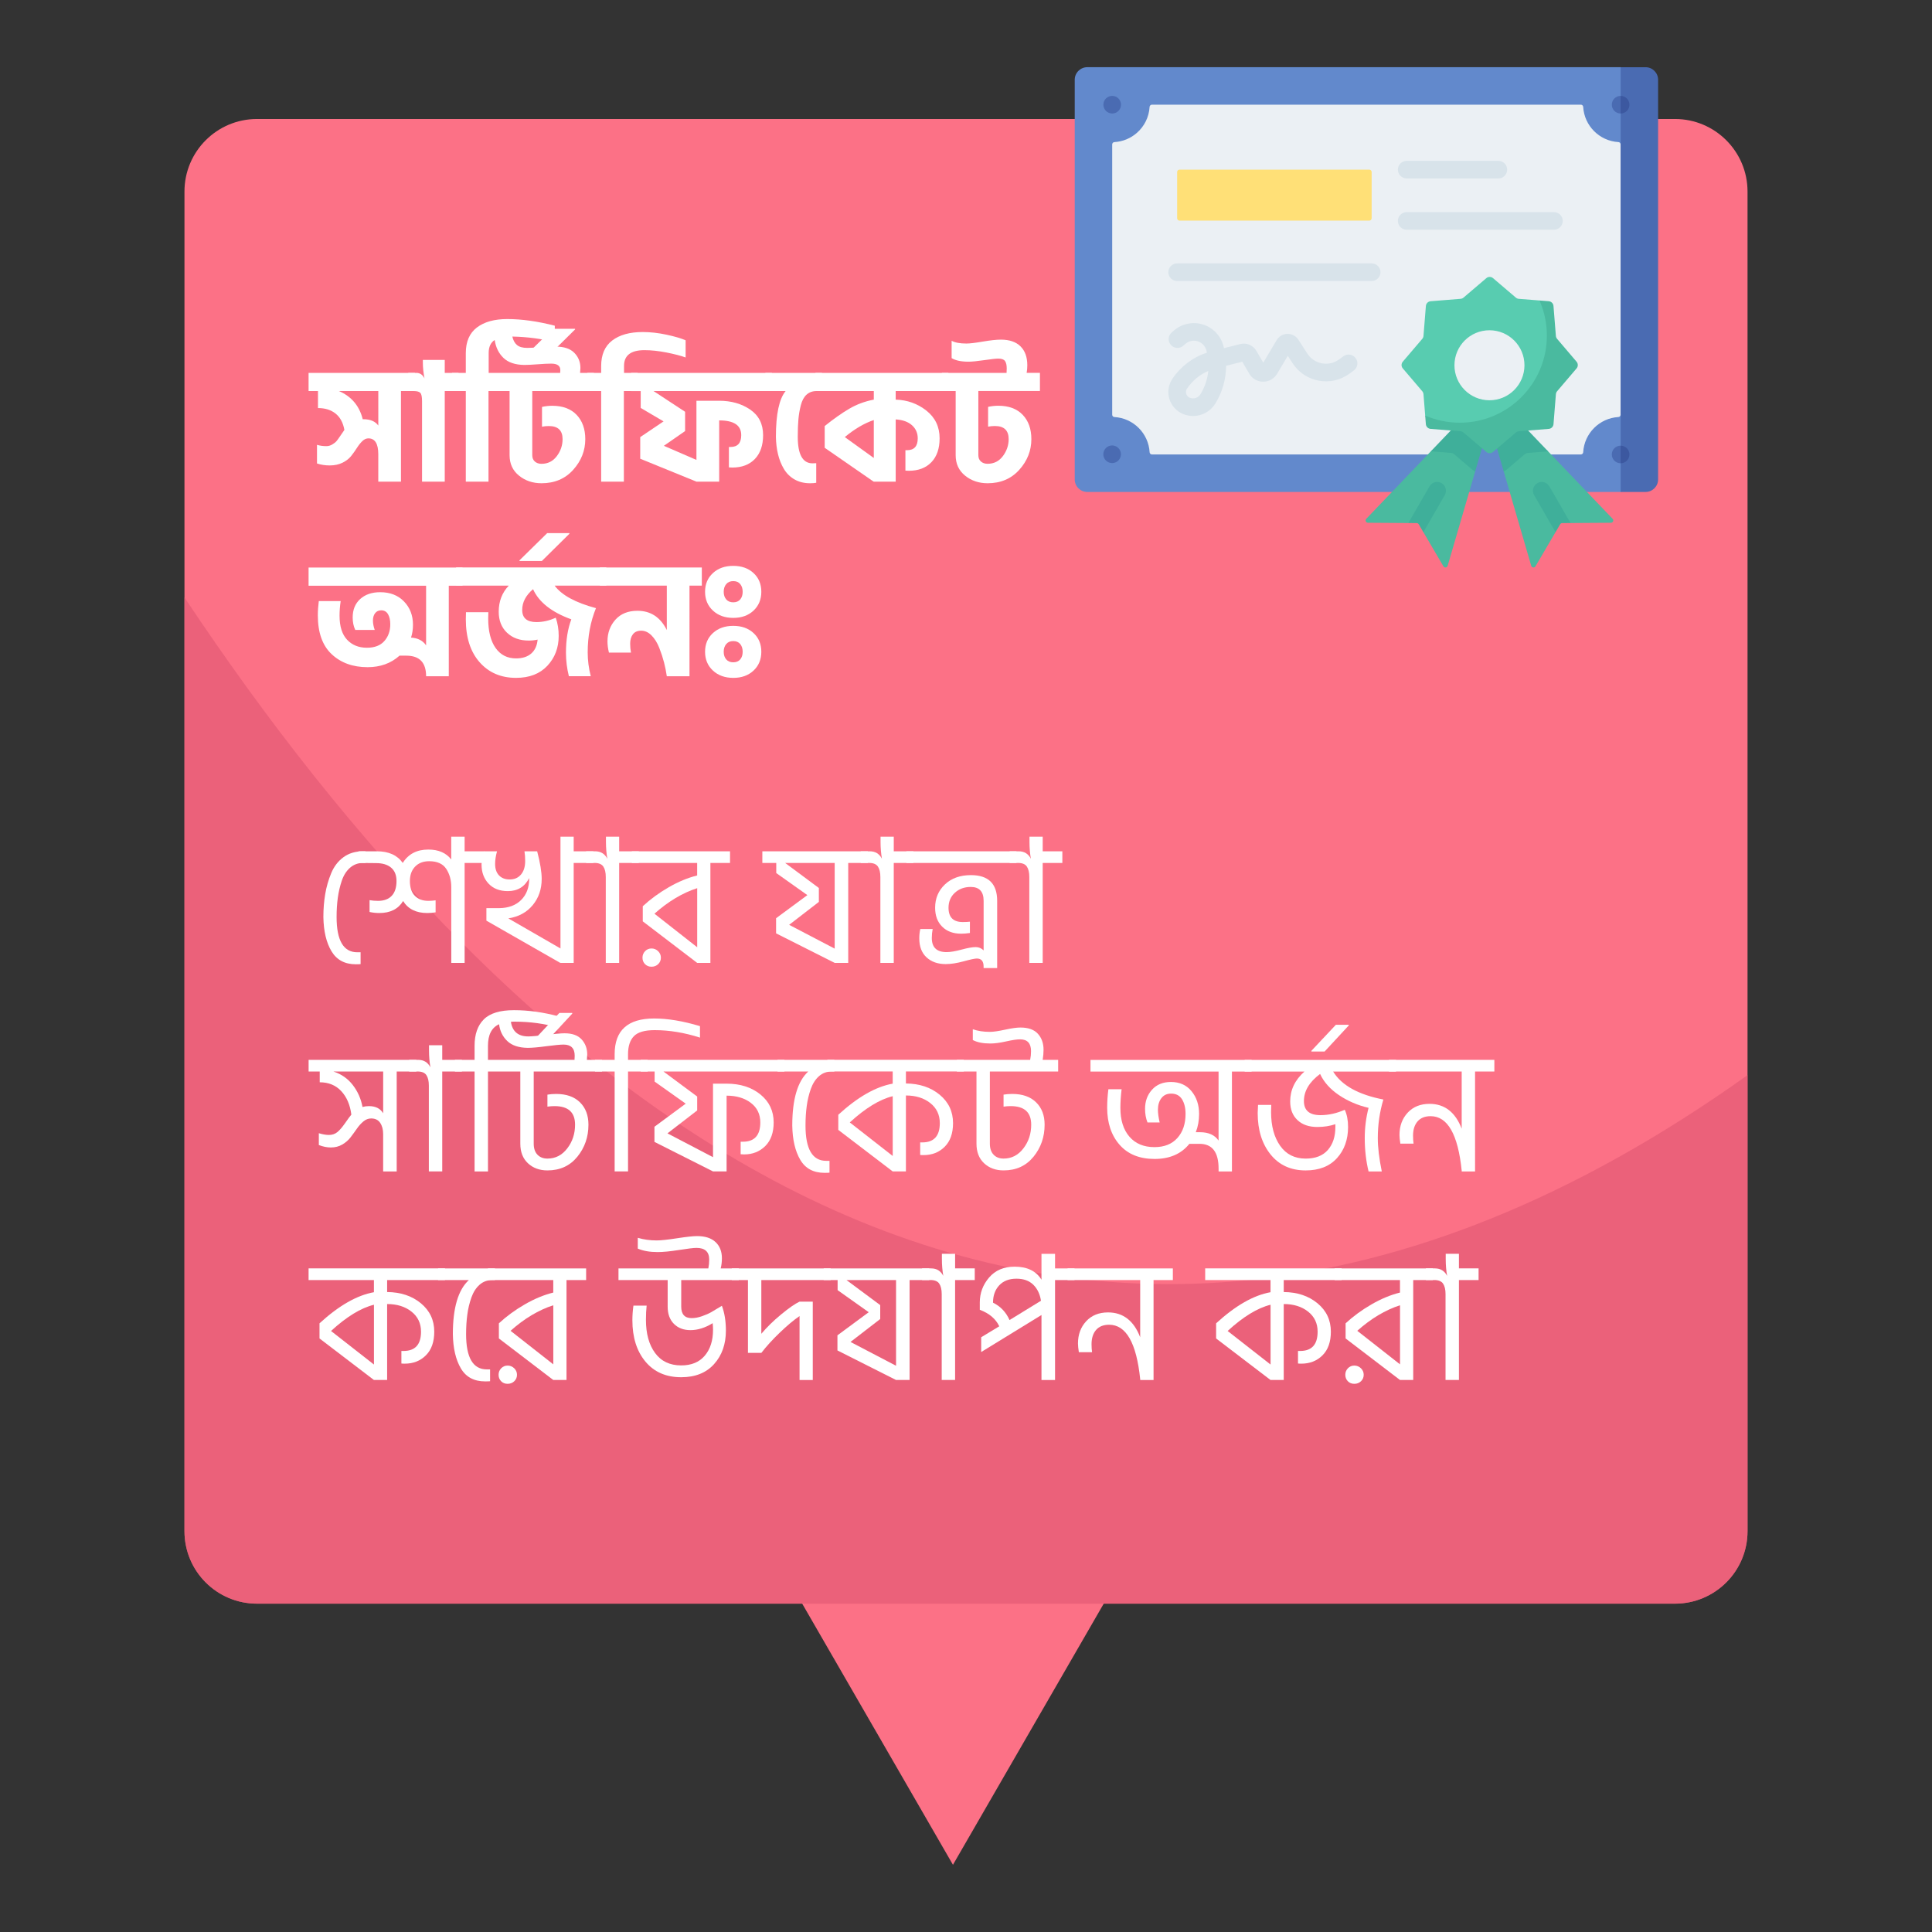 <?xml version="1.0" encoding="utf-8"?>
<!-- Generator: Adobe Illustrator 26.0.1, SVG Export Plug-In . SVG Version: 6.00 Build 0)  -->
<svg version="1.1" id="Layer_1" xmlns="http://www.w3.org/2000/svg" xmlns:xlink="http://www.w3.org/1999/xlink" x="0px" y="0px"
	 viewBox="0 0 1000 1000" style="enable-background:new 0 0 1000 1000;" xml:space="preserve">
<rect x="0" y="0" width="1000" height="1000" fill="#333333" stroke="none"/>
<style type="text/css">
	.st0{fill:#FC7186;}
	.st1{opacity:0.7;fill:#E55A75;}
	.st2{fill:#FFFFFF;}
	.st3{fill:#6289CC;}
	.st4{fill:#4A6BB2;}
	.st5{fill:#EBF0F4;}
	.st6{fill:#3C58A0;}
	.st7{fill:#4ABA9F;}
	.st8{fill:#3FAF9A;}
	.st9{fill:#58CCB0;}
	.st10{fill:#FFE077;}
	.st11{fill:#D8E3EA;}
</style>
<g>
	<polygon class="st0" points="493.25,965.21 596.65,786.13 389.86,786.13 	"/>
	<path class="st0" d="M904.52,99.14v693.36c0,20.76-16.83,37.55-37.55,37.55H133.03c-20.76,0-37.55-16.79-37.55-37.55V99.14
		c0-20.72,16.79-37.55,37.55-37.55h733.94C887.7,61.59,904.52,78.42,904.52,99.14z"/>
	<path class="st1" d="M904.52,556.49v236.02c0,20.76-16.83,37.55-37.55,37.55H133.03c-20.76,0-37.55-16.79-37.55-37.55V309.24
		C260.83,557.82,540.26,816.29,904.52,556.49z"/>
	<g>
		<path class="st2" d="M207.55,249.3H195.8v-14.18c0-5.48-1.71-8.22-5.12-8.22c-1.12,0-2.17,0.48-3.15,1.43
			c-0.98,0.95-1.9,2.11-2.77,3.48c-0.87,1.37-1.85,2.76-2.94,4.15s-2.59,2.57-4.49,3.52s-4.14,1.43-6.71,1.43
			c-2.29,0-4.47-0.34-6.54-1.01v-9.65c1.51,0.45,3.13,0.67,4.87,0.67c1.06,0,2.08-0.29,3.06-0.88c0.98-0.59,1.71-1.16,2.18-1.72
			c0.47-0.56,1.19-1.55,2.14-2.98c0.95-1.43,1.59-2.36,1.93-2.81c-0.67-3.75-2.2-6.57-4.57-8.47c-2.38-1.9-5.41-2.85-9.1-2.85v-8.81
			h-4.87V193h55.04v9.4h-7.22V249.3z M188.09,216.99c3.58,0,6.15,1.09,7.72,3.27V202.4h-20.39c6.49,2.8,10.6,7.66,12.33,14.6H188.09
			z"/>
		<path class="st2" d="M237.33,202.4h-7.13v46.9h-11.75v-41.7c0-2.18-0.29-3.59-0.88-4.24c-0.59-0.64-1.78-0.96-3.57-0.96h-2.68V193
			h4.19c1.85,0,3.24,0.95,4.2,2.85c-0.56-3.02-0.84-5.71-0.84-8.05v-1.51h11.33V193h7.13V202.4z"/>
		<path class="st2" d="M302.94,227.31c0,5.93-2.08,11.21-6.25,15.86c-4.17,4.64-9.64,6.96-16.4,6.96c-4.53,0-8.42-1.31-11.66-3.94
			c-3.25-2.63-4.87-6.15-4.87-10.57V202.4h-10.91v46.9h-11.75v-46.9h-7.13V193h7.13v-10.24c0-5.93,1.92-10.35,5.75-13.26
			c3.83-2.91,9.07-4.36,15.73-4.36c7.44,0,15.63,1.15,24.58,3.44v8.56c-6.71-1.79-14.04-2.77-21.98-2.94
			c0.45,1.96,1.26,3.43,2.43,4.4c1.17,0.98,2.94,1.47,5.29,1.47c1.17,0,3.44-0.11,6.8-0.34c3.36-0.22,6.01-0.33,7.97-0.33
			c4.25,0,7.44,1.06,9.56,3.19c2.12,2.13,3.19,4.75,3.19,7.89c0,0.56-0.06,1.4-0.17,2.52h7.13v9.4h-31.88v33.22
			c0,1.4,0.45,2.49,1.34,3.27c0.89,0.79,2.04,1.18,3.44,1.18c3.3,0,5.94-1.33,7.93-3.99c1.99-2.66,2.98-5.58,2.98-8.77
			c0-4.53-2.38-6.79-7.13-6.79c-1.23,0-2.41,0.11-3.52,0.34v-10.24c1.73-0.39,3.5-0.59,5.29-0.59c5.42,0,9.63,1.57,12.63,4.7
			C301.44,217.86,302.94,222.06,302.94,227.31z M252.94,182.68V193h37c0.05-0.39,0.08-0.87,0.08-1.43c0-2.24-1.57-3.36-4.7-3.36
			c-1.73,0-4.07,0.11-7,0.34c-2.94,0.22-5.24,0.34-6.92,0.34c-4.75-0.06-8.36-1.27-10.82-3.65c-2.46-2.38-3.97-5.47-4.53-9.27
			C253.97,177.31,252.94,179.55,252.94,182.68z"/>
		<path class="st2" d="M271.81,184.27l14.35-14.09h11.49v0.34l-14.26,14.09h-11.58V184.27z"/>
		<path class="st2" d="M330.04,202.4h-7.13v46.9h-11.75v-46.9h-7.13V193h7.13v-3.52c0-5.93,1.92-10.35,5.75-13.26
			c3.83-2.91,9.07-4.36,15.73-4.36c3.97,0,8.1,0.46,12.38,1.38c4.28,0.92,7.56,1.89,9.86,2.89v8.89c-2.46-0.89-5.75-1.75-9.86-2.56
			c-4.11-0.81-7.93-1.22-11.45-1.22c-7.05,0-10.57,2.71-10.57,8.14V193h7.05V202.4z"/>
		<path class="st2" d="M394.98,225.22c0,5.26-1.41,9.37-4.24,12.33c-2.83,2.96-6.73,4.45-11.7,4.45c-0.78,0-1.37-0.03-1.76-0.08
			v-10.57h0.84c3.69,0,5.54-2.04,5.54-6.12c0-5.09-3.8-7.63-11.41-7.63v31.71H360.5l-29.2-11.91l0.08-0.08v-11.07l12.08-8.14
			l-11.83-6.96v-8.73h-4.95V193h72.82v9.4h-61.25l16.36,10.74v9.98l-10.99,7.63l16.86,7.3v-30.62h11.75
			c6.26,0,11.62,1.53,16.07,4.57C392.75,215.05,394.98,219.46,394.98,225.22z"/>
		<path class="st2" d="M422.5,249.88c-0.89,0.17-1.96,0.25-3.19,0.25c-3.08,0-5.76-0.66-8.05-1.97c-2.29-1.31-4.12-3.12-5.5-5.41
			c-1.37-2.29-2.39-4.84-3.06-7.63s-1.04-5.82-1.09-9.06c0-11.69,1.68-19.58,5.03-23.66h-10.49V193h29.28v9.4h-2.77
			c-2.07,0-3.79,0.62-5.16,1.85c-1.37,1.23-2.36,3.05-2.98,5.45c-0.62,2.41-1.04,4.84-1.26,7.3c-0.22,2.46-0.34,5.48-0.34,9.06
			c0,9.17,2.54,13.76,7.63,13.76c0.89,0,1.54-0.03,1.93-0.08V249.88z"/>
		<path class="st2" d="M486.34,226.89c0,5.26-1.41,9.37-4.24,12.33s-6.73,4.45-11.7,4.45c-0.78,0-1.37-0.03-1.76-0.08v-10.57h0.84
			c3.69,0,5.54-2.04,5.54-6.12c0-2.74-0.99-5-2.98-6.79c-1.99-1.79-4.8-2.8-8.43-3.02v32.22h-11.33v-0.08l-0.08,0.08l-25.34-17.54
			v-11.24c4.58-3.69,8.81-6.67,12.67-8.94s8.11-3.85,12.75-4.74v-4.45h-30.2V193h68.8v9.4h-27.27v4.45
			c5.98,0.17,11.27,2.05,15.86,5.66C484.05,216.11,486.34,220.91,486.34,226.89z M452.28,237.05v-19.63
			c-4.87,1.62-9.87,4.56-15.02,8.81L452.28,237.05z"/>
		<path class="st2" d="M533.83,227.31c0,5.93-2.08,11.21-6.25,15.86c-4.17,4.64-9.63,6.96-16.4,6.96c-4.53,0-8.42-1.31-11.66-3.94
			c-3.24-2.63-4.87-6.15-4.87-10.57V202.4h-7.13V193h33.48c0-0.28,0.01-0.7,0.04-1.26c0.03-0.56,0.04-0.89,0.04-1.01
			c0-1.73-0.29-3.02-0.88-3.86c-0.59-0.84-1.75-1.26-3.48-1.26c-1.23,0-3.66,0.27-7.3,0.8c-3.64,0.53-6.35,0.8-8.14,0.8
			c-3.75,0-6.66-0.61-8.72-1.85v-8.98c1.73,0.95,4.28,1.43,7.63,1.43c1.73,0,4.57-0.33,8.52-1.01c3.94-0.67,7.06-1.01,9.35-1.01
			c4.42,0,7.8,1.16,10.15,3.48c2.35,2.32,3.52,5.58,3.52,9.77c0,1.34-0.11,2.66-0.34,3.94h6.88v9.4h-31.88v33.22
			c0,1.4,0.45,2.49,1.34,3.27c0.89,0.79,2.04,1.18,3.44,1.18c3.3,0,5.94-1.33,7.93-3.99c1.98-2.66,2.98-5.58,2.98-8.77
			c0-4.53-2.38-6.79-7.13-6.79c-1.23,0-2.41,0.11-3.52,0.34v-10.24c1.73-0.39,3.5-0.59,5.29-0.59c5.42,0,9.63,1.57,12.63,4.7
			S533.83,222.06,533.83,227.31z"/>
		<path class="st2" d="M232.3,350.02h-11.75c0-7.1-3.41-10.65-10.24-10.65h-3.52c-4.42,3.97-9.93,5.96-16.53,5.96
			c-7.61,0-13.8-2.24-18.58-6.71c-4.78-4.47-7.17-11.19-7.17-20.13c0-2.35,0.17-4.81,0.5-7.38h11.33c-0.39,2.57-0.59,5.09-0.59,7.55
			c0,5.54,1.3,9.69,3.9,12.46c2.6,2.77,6.03,4.15,10.28,4.15c3.97,0,6.98-1.16,9.02-3.48c2.04-2.32,3.06-5.21,3.06-8.68
			c0-2.12-0.39-3.86-1.17-5.2c-0.78-1.34-1.96-2.01-3.52-2.01c-1.34,0-2.39,0.49-3.15,1.47s-1.13,2.25-1.13,3.82
			c0,1.51,0.31,3.13,0.92,4.87h-10.07c-0.9-1.9-1.34-4.05-1.34-6.46c0-4.03,1.3-7.21,3.9-9.56s6.05-3.52,10.36-3.52
			c5.09,0,9.19,1.59,12.29,4.78c3.1,3.19,4.66,7.22,4.66,12.08c0,2.41-0.34,4.62-1.01,6.63c3.52,0.22,6.12,1.57,7.8,4.03v-30.88
			h-60.83v-9.4h79.7v9.4h-7.13V350.02z"/>
		<path class="st2" d="M289.18,329.13c0,6.15-1.96,11.31-5.87,15.48c-3.92,4.17-9.31,6.25-16.19,6.25c-7.83,0-14.12-2.7-18.88-8.1
			c-4.75-5.4-7.13-12.79-7.13-22.19c0-1.57,0.03-2.8,0.08-3.69h11.58c-0.06,0.79-0.08,1.85-0.08,3.19c0,6.6,1.27,11.7,3.82,15.31
			c2.54,3.61,6.08,5.41,10.61,5.41c3.3,0,5.91-0.84,7.84-2.52s3.03-4.08,3.31-7.21c-1.51,0.34-3.05,0.5-4.61,0.5
			c-4.64,0-8.39-1.36-11.24-4.07c-2.85-2.71-4.28-6.33-4.28-10.86c0-5.37,1.73-9.87,5.2-13.51h-27.27v-9.4h77.77v9.4h-26.76
			c3.63,4.92,10.77,8.81,21.39,11.66c-2.85,6.99-4.28,14.63-4.28,22.9c0,4.08,0.53,8.19,1.59,12.33h-11.33
			c-1.01-4.03-1.51-8.08-1.51-12.16c0-6.6,0.92-12.36,2.77-17.28c-10.18-3.69-16.78-8.89-19.8-15.61
			c-3.75,3.19-5.62,6.77-5.62,10.74c0,4.2,2.46,6.29,7.38,6.29c3.36,0,6.68-0.76,9.98-2.27
			C288.68,322.64,289.18,325.78,289.18,329.13z"/>
		<path class="st2" d="M268.88,290.03l14.35-14.09h11.49v0.34l-14.26,14.09h-11.58V290.03z"/>
		<path class="st2" d="M356.89,350.02h-11.75c-0.34-2.35-0.81-4.72-1.43-7.13c-0.62-2.4-1.44-4.92-2.47-7.55
			c-1.04-2.63-2.36-4.77-3.99-6.42c-1.62-1.65-3.41-2.48-5.37-2.48c-1.9,0-3.33,0.62-4.28,1.85c-0.95,1.23-1.43,2.85-1.43,4.87
			c0,1.57,0.14,3.1,0.42,4.62h-11.41c-0.5-2.07-0.75-4-0.75-5.79c0-4.42,1.37-8.17,4.11-11.24c2.74-3.07,6.54-4.61,11.41-4.61
			c6.82,0,11.88,3.33,15.19,9.98v-22.99h-34.65v-9.4h52.77v9.4h-6.38V350.02z"/>
		<path class="st2" d="M369.01,316.04c-2.71-2.52-4.07-5.76-4.07-9.73c0-3.97,1.36-7.2,4.07-9.69c2.71-2.49,6.22-3.73,10.53-3.73
			c4.31,0,7.8,1.25,10.49,3.73c2.69,2.49,4.03,5.72,4.03,9.69c0,3.97-1.34,7.21-4.03,9.73c-2.68,2.52-6.18,3.78-10.49,3.78
			C375.23,319.82,371.72,318.56,369.01,316.04z M369.01,347.09c-2.71-2.52-4.07-5.76-4.07-9.73c0-3.97,1.36-7.2,4.07-9.69
			c2.71-2.49,6.22-3.73,10.53-3.73c4.31,0,7.8,1.24,10.49,3.73c2.69,2.49,4.03,5.72,4.03,9.69c0,3.97-1.34,7.21-4.03,9.73
			c-2.68,2.52-6.18,3.78-10.49,3.78C375.23,350.86,371.72,349.6,369.01,347.09z M383.15,310.25c0.84-1.01,1.26-2.32,1.26-3.94
			c0-1.62-0.42-2.95-1.26-3.98c-0.84-1.04-2.04-1.55-3.61-1.55c-1.57,0-2.78,0.52-3.65,1.55c-0.87,1.04-1.3,2.36-1.3,3.98
			c0,1.62,0.43,2.94,1.3,3.94c0.87,1.01,2.08,1.51,3.65,1.51C381.11,311.76,382.31,311.26,383.15,310.25z M383.15,341.3
			c0.84-1.01,1.26-2.32,1.26-3.94c0-1.62-0.42-2.95-1.26-3.99c-0.84-1.03-2.04-1.55-3.61-1.55c-1.57,0-2.78,0.52-3.65,1.55
			c-0.87,1.04-1.3,2.37-1.3,3.99c0,1.62,0.43,2.94,1.3,3.94c0.87,1.01,2.08,1.51,3.65,1.51C381.11,342.81,382.31,342.3,383.15,341.3
			z"/>
	</g>
	<g>
		<path class="st2" d="M186.63,499.02c-0.48,0.06-1.29,0.09-2.43,0.09c-5.7,0-9.9-2.23-12.59-6.7c-2.7-4.47-4.11-10.39-4.23-17.77
			c0-4.2,0.32-8.16,0.95-11.88c0.63-3.72,1.66-7.32,3.1-10.79c1.44-3.48,3.55-6.24,6.34-8.28c2.79-2.04,6.13-3.06,10.03-3.06h1.35
			v6.03h-1.26c-2.58,0-4.81,0.83-6.7,2.47c-1.89,1.65-3.31,3.88-4.27,6.7c-0.96,2.82-1.65,5.77-2.07,8.86
			c-0.42,3.09-0.63,6.4-0.63,9.94c0,12.17,3.57,18.26,10.71,18.26h1.71V499.02z"/>
		<path class="st2" d="M240.51,498.39h-6.93v-39.22c0-3.66-0.87-6.81-2.61-9.45c-1.74-2.64-4.68-3.96-8.82-3.96
			c-3.06,0-5.49,0.93-7.29,2.79c-1.8,1.86-2.7,4.35-2.7,7.47c0,3.36,0.85,5.91,2.56,7.65c1.71,1.74,4.03,2.61,6.97,2.61
			c1.26,0,2.52-0.09,3.78-0.27v6.21c-1.38,0.24-2.82,0.36-4.32,0.36c-5.76,0-9.93-2.07-12.5-6.21c-2.52,4.14-6.63,6.21-12.32,6.21
			c-1.68,0-3.36-0.18-5.04-0.54v-6.12c1.38,0.24,2.85,0.36,4.41,0.36c3.06,0,5.41-0.87,7.06-2.61c1.65-1.74,2.47-4.29,2.47-7.65
			c0-3.06-0.93-5.37-2.79-6.93c-1.86-1.56-4.44-2.34-7.74-2.34l-9.17-0.09v-6.03h9.54c6.12,0,10.58,2.01,13.4,6.03
			c2.88-4.62,7.29-6.93,13.22-6.93c5.28,0,9.23,1.71,11.87,5.13v-11.78h6.93v7.56h10.17v6.03h-10.17V498.39z"/>
		<path class="st2" d="M296.92,498.39h-6.84v-0.18l-0.09,0.18l-38.23-21.86v-6.48h6.66c4.8-0.06,8.58-1.47,11.33-4.23
			c2.76-2.76,4.14-6.39,4.14-10.88v-0.45c-2.28,4.5-5.97,6.75-11.06,6.75c-4.2,0-7.51-1.29-9.94-3.87
			c-2.43-2.58-3.64-5.88-3.64-9.89c0-2.52,0.42-4.8,1.26-6.84h6.75c-0.66,2.4-0.99,4.56-0.99,6.48c0,2.58,0.67,4.57,2.02,5.98
			c1.35,1.41,3.19,2.11,5.53,2.11c2.46,0,4.41-0.85,5.85-2.56c1.44-1.71,2.16-4.03,2.16-6.97c0-1.86-0.12-3.54-0.36-5.04h6.57
			c1.56,5.94,2.34,10.71,2.34,14.3c0,5.28-1.54,9.79-4.63,13.54s-7.3,6.04-12.64,6.88l26.99,15.56v-57.84h6.84v7.56h10.17v6.03
			h-10.17V498.39z"/>
		<path class="st2" d="M330.65,446.67h-10.17v51.72h-6.93v-44.44c0-2.34-0.42-4.14-1.26-5.4c-0.84-1.26-2.34-1.89-4.5-1.89h-4.41
			v-6.03h4.68c2.88,0,4.98,1.29,6.3,3.87c-0.48-2.76-0.72-5.67-0.72-8.73v-2.7h6.84v7.56h10.17V446.67z"/>
		<path class="st2" d="M377.87,446.67h-10.17v51.72h-6.84l-28.16-21.5v-7.83c3.96-3.66,8.42-6.93,13.4-9.8
			c4.98-2.88,9.9-4.92,14.75-6.12v-6.48h-33.82v-6.03h50.83V446.67z M340.63,492.32c0.96,0.93,1.44,2.05,1.44,3.37
			s-0.46,2.43-1.39,3.33c-0.93,0.9-2.08,1.35-3.46,1.35c-1.38,0-2.5-0.45-3.37-1.35c-0.87-0.9-1.3-2.01-1.3-3.33
			s0.45-2.44,1.35-3.37c0.9-0.93,2.01-1.39,3.33-1.39C338.53,490.92,339.67,491.39,340.63,492.32z M360.87,490.3v-30.59
			c-7.62,2.46-14.99,6.87-22.13,13.22L360.87,490.3z"/>
		<path class="st2" d="M449.21,446.67h-10.17v51.72h-7.02l-30.32-15.29v-7.83l16.19-11.96l-16.1-11.42v-5.22h-7.2v-6.03h54.6V446.67
			z M423.84,459.62v7.2l-15.38,11.87l23.57,12.32v-44.35h-25.64L423.84,459.62z"/>
		<path class="st2" d="M472.78,446.67h-10.17v51.72h-6.93v-44.44c0-2.34-0.42-4.14-1.26-5.4c-0.84-1.26-2.34-1.89-4.5-1.89h-4.41
			v-6.03h4.68c2.88,0,4.98,1.29,6.3,3.87c-0.48-2.76-0.72-5.67-0.72-8.73v-2.7h6.84v7.56h10.17V446.67z"/>
		<path class="st2" d="M469.18,440.64h56.94v6.03h-56.94V440.64z M484.02,469.87c0-4.86,1.69-8.89,5.08-12.1
			c3.39-3.21,7.87-4.81,13.45-4.81c9.05,0,13.58,4.44,13.58,13.31v34.81h-7.02v-0.81c0-2.76-1.17-4.14-3.51-4.14
			c-1.02,0-3.28,0.48-6.79,1.44c-3.51,0.96-6.61,1.44-9.31,1.44c-4.08,0-7.38-1.15-9.9-3.46c-2.52-2.31-3.78-5.59-3.78-9.85
			c0-1.8,0.18-3.42,0.54-4.86h6.39c-0.3,1.5-0.45,3.06-0.45,4.68c0,4.86,2.55,7.29,7.65,7.29c1.92,0,4.5-0.43,7.74-1.3
			c3.24-0.87,5.67-1.3,7.29-1.3s3,0.57,4.14,1.71v-25.64c0-4.8-2.22-7.2-6.66-7.2c-3.3,0-6.04,1-8.23,3.01
			c-2.19,2.01-3.28,4.6-3.28,7.78c0,4.92,2.46,7.38,7.38,7.38c1.26,0,2.49-0.06,3.69-0.18v5.85c-1.68,0.24-3.18,0.36-4.5,0.36
			c-4.14,0-7.42-1.21-9.85-3.64C485.23,477.21,484.02,473.95,484.02,469.87z"/>
		<path class="st2" d="M549.87,446.67H539.7v51.72h-6.93v-44.44c0-2.34-0.42-4.14-1.26-5.4c-0.84-1.26-2.34-1.89-4.5-1.89h-4.41
			v-6.03h4.68c2.88,0,4.98,1.29,6.3,3.87c-0.48-2.76-0.72-5.67-0.72-8.73v-2.7h6.84v7.56h10.17V446.67z"/>
		<path class="st2" d="M205.34,606.34h-7.02V587c0-2.34-0.51-4.27-1.53-5.8c-1.02-1.53-2.58-2.29-4.68-2.29
			c-1.44,0-2.77,0.51-4,1.53c-1.23,1.02-2.35,2.26-3.37,3.73c-1.02,1.47-2.1,2.95-3.24,4.45c-1.14,1.5-2.58,2.76-4.32,3.78
			c-1.74,1.02-3.72,1.53-5.94,1.53c-1.98,0-4.05-0.42-6.21-1.26v-6.12c1.98,0.6,3.72,0.9,5.22,0.9c1.68,0,3.12-0.48,4.32-1.44
			c1.2-0.96,2.55-2.52,4.05-4.68c1.5-2.16,2.58-3.63,3.24-4.41c-0.66-5.1-2.42-9.16-5.26-12.19c-2.85-3.03-6.55-4.54-11.11-4.54
			v-5.58h-5.76v-6.03h55.77v6.03h-10.17V606.34z M190.95,572.52c3.42,0,5.88,1.23,7.38,3.69v-21.59H172.6
			c4.08,1.32,7.41,3.64,9.99,6.97c2.58,3.33,4.26,7.12,5.04,11.38C188.7,572.67,189.81,572.52,190.95,572.52z"/>
		<path class="st2" d="M239.07,554.61h-10.17v51.72h-6.93V561.9c0-2.34-0.42-4.14-1.26-5.4c-0.84-1.26-2.34-1.89-4.5-1.89h-4.41
			v-6.03h4.68c2.88,0,4.98,1.29,6.3,3.87c-0.48-2.76-0.72-5.67-0.72-8.73v-2.7h6.84v7.56h10.17V554.61z"/>
		<path class="st2" d="M252.57,606.34h-6.93v-51.72h-10.17v-6.03h10.17v-7.29c0-5.94,1.59-10.49,4.77-13.67
			c3.18-3.18,8.4-4.77,15.65-4.77c7.44,0,15.17,1.08,23.21,3.24v5.85c-7.26-2.1-14.9-3.15-22.94-3.15c-0.84,0-1.47,0.03-1.89,0.09
			c0.78,5.04,3.78,7.56,9,7.56c1.68,0,4.77-0.27,9.27-0.81c4.5-0.54,7.68-0.81,9.54-0.81c3.96,0,6.9,1.07,8.82,3.19
			c1.92,2.13,2.88,4.72,2.88,7.78c0,0.54-0.06,1.47-0.18,2.79h7.83v6.03h-35.35v37.33c0,2.46,0.64,4.36,1.93,5.71
			c1.29,1.35,3.01,2.02,5.17,2.02c4.14,0,7.56-1.75,10.25-5.26c2.7-3.51,4.05-7.6,4.05-12.28c0-6.42-3.54-9.62-10.61-9.62
			c-1.2,0-2.43,0.09-3.69,0.27v-6.21c1.38-0.24,2.88-0.36,4.5-0.36c5.28,0,9.38,1.44,12.32,4.32c2.94,2.88,4.41,6.75,4.41,11.6
			c0,6.36-1.92,11.89-5.76,16.6c-3.84,4.71-9,7.06-15.47,7.06c-4.08,0-7.44-1.23-10.08-3.69c-2.64-2.46-3.96-5.85-3.96-10.17v-37.33
			h-16.73V606.34z M252.57,541.3v7.29h44.8c0.06-0.54,0.09-1.26,0.09-2.16c0-3.84-1.92-5.76-5.76-5.76c-1.68,0-4.65,0.29-8.91,0.85
			c-4.26,0.57-7.47,0.85-9.62,0.85c-4.68-0.06-8.22-1.24-10.62-3.55c-2.4-2.31-3.81-5.2-4.23-8.68
			C254.48,531.89,252.57,535.6,252.57,541.3z"/>
		<path class="st2" d="M276.85,537.79l12.68-13.49h6.66v0.36l-12.5,13.49h-6.84V537.79z"/>
		<path class="st2" d="M335.24,554.61h-10.17v51.72h-6.93v-51.72h-10.17v-6.03h10.17v-2.97c0-12.29,6.81-18.44,20.42-18.44
			c7.08,0,14.99,1.32,23.75,3.96v5.94c-8.04-2.58-15.86-3.87-23.48-3.87c-5.16,0-8.74,1.05-10.75,3.15
			c-2.01,2.1-3.01,5.19-3.01,9.27v2.97h10.17V554.61z"/>
		<path class="st2" d="M400.45,580.97c0,5.28-1.46,9.36-4.36,12.23c-2.91,2.88-6.55,4.32-10.93,4.32c-0.78,0-1.38-0.03-1.8-0.09
			v-6.48h1.17c6,0,9-3.33,9-9.99c0-4.26-1.63-7.63-4.9-10.12c-3.27-2.49-7.45-3.73-12.55-3.73v39.22h-7.02l-30.32-15.29v-7.83
			l16.19-11.96l-16.1-11.42v-5.22h-7.2v-6.03h74.39v6.03h-62.61l17.45,12.95v7.2l-15.38,11.87l23.57,12.32v-38.05h7.02
			c7.08,0,12.91,1.86,17.5,5.58C398.16,570.21,400.45,575.03,400.45,580.97z"/>
		<path class="st2" d="M429.33,606.97c-0.48,0.06-1.32,0.09-2.52,0.09c-5.76,0-9.96-2.25-12.59-6.75c-2.64-4.5-4.02-10.4-4.14-17.72
			c0-13.61,2.76-22.94,8.28-27.98h-15.92v-6.03h29.42v6.03h-1.35c-2.58,0-4.78,0.81-6.61,2.43c-1.83,1.62-3.24,3.82-4.23,6.61
			c-0.99,2.79-1.7,5.74-2.11,8.86c-0.42,3.12-0.63,6.48-0.63,10.08c0,12.17,3.57,18.26,10.71,18.26h1.71V606.97z"/>
		<path class="st2" d="M493.29,581.33c0,5.28-1.44,9.36-4.32,12.23c-2.88,2.88-6.54,4.32-10.98,4.32c-0.78,0-1.35-0.03-1.71-0.09
			v-6.48h1.08c6.06,0,9.08-3.33,9.08-9.99c0-4.32-1.65-7.78-4.95-10.39c-3.3-2.61-7.5-3.91-12.59-3.91v39.31h-6.84l-28.16-21.5
			v-7.83c10.01-9.17,19.4-14.54,28.16-16.1v-6.3h-33.82v-6.03h70.62v6.03h-29.96v6.21c7.02,0.06,12.83,1.99,17.45,5.8
			C490.98,570.43,493.29,575.34,493.29,581.33z M462.07,598.33v-30.95c-6.78,1.68-14.18,6.21-22.22,13.58L462.07,598.33z"/>
		<path class="st2" d="M540.69,582.14c0,6.36-1.92,11.89-5.76,16.6c-3.84,4.71-9,7.06-15.47,7.06c-4.08,0-7.44-1.23-10.08-3.69
			c-2.64-2.46-3.96-5.85-3.96-10.17v-37.33h-10.17v-6.03h37.96c0.3-1.5,0.45-3,0.45-4.5c0-4.08-1.89-6.12-5.67-6.12
			c-1.62,0-4.03,0.36-7.24,1.08c-3.21,0.72-5.92,1.08-8.14,1.08c-3.78,0-6.81-0.6-9.09-1.8v-5.58c2.58,0.9,5.52,1.35,8.82,1.35
			c1.8,0,4.41-0.37,7.83-1.12c3.42-0.75,6.09-1.12,8.01-1.12c4.08,0,7.09,1.08,9.04,3.24c1.95,2.16,2.92,4.92,2.92,8.28
			c0,1.56-0.15,3.3-0.45,5.22h8.01v6.03h-35.35v37.33c0,2.46,0.64,4.36,1.93,5.71c1.29,1.35,3.01,2.02,5.17,2.02
			c4.14,0,7.56-1.75,10.25-5.26c2.7-3.51,4.05-7.6,4.05-12.28c0-6.42-3.54-9.62-10.62-9.62c-1.2,0-2.43,0.09-3.69,0.27v-6.21
			c1.38-0.24,2.88-0.36,4.5-0.36c5.28,0,9.39,1.44,12.32,4.32C539.22,573.42,540.69,577.28,540.69,582.14z"/>
		<path class="st2" d="M637.67,606.34h-6.93v-1.44c0-8.58-3.3-12.86-9.9-12.86h-5.22c-4.2,5.22-10.2,7.83-17.99,7.83
			c-7.8,0-13.84-2.44-18.13-7.33c-4.29-4.89-6.43-11.29-6.43-19.21c0-3.12,0.21-6.3,0.63-9.54h6.84c-0.42,3.48-0.63,6.69-0.63,9.63
			c0,6.36,1.56,11.33,4.68,14.93c3.12,3.6,7.43,5.4,12.95,5.4c5.1,0,9.05-1.57,11.87-4.72c2.82-3.15,4.23-7.3,4.23-12.46
			c0-3.12-0.62-5.65-1.84-7.6c-1.23-1.95-3.1-2.92-5.62-2.92c-2.16,0-3.84,0.78-5.04,2.34c-1.2,1.56-1.8,3.57-1.8,6.03
			c0,1.74,0.3,3.93,0.9,6.57h-6.3c-0.84-2.1-1.26-4.47-1.26-7.11c0-3.9,1.2-7.18,3.6-9.85c2.4-2.67,5.67-4,9.8-4
			c4.5,0,8.05,1.59,10.66,4.77c2.61,3.18,3.91,7.11,3.91,11.78c0,3.42-0.57,6.57-1.71,9.45h2.16c4.44,0,7.65,1.44,9.63,4.32v-35.71
			h-66.3v-6.03h83.39v6.03h-10.17V606.34z"/>
		<path class="st2" d="M715.21,606.34h-6.84c-1.32-5.46-1.98-11.21-1.98-17.27c0-5.34,0.66-10.55,1.98-15.65
			c-5.64-1.32-10.74-3.51-15.29-6.57s-7.83-6.72-9.8-10.97c-5.58,4.14-8.37,8.82-8.37,14.03c0,4.86,2.85,7.29,8.55,7.29
			c4.2,0,8.4-0.93,12.59-2.79c1.14,2.46,1.71,5.43,1.71,8.91c0,6.54-1.92,11.92-5.76,16.15c-3.84,4.23-9.24,6.34-16.19,6.34
			c-7.68,0-13.73-2.76-18.17-8.28c-4.44-5.52-6.66-12.65-6.66-21.41c0-0.9,0.06-2.31,0.18-4.23h6.84c-0.06,0.84-0.09,2.07-0.09,3.69
			c0,7.2,1.56,13.01,4.68,17.45c3.12,4.44,7.53,6.66,13.22,6.66c5.04,0,8.86-1.48,11.47-4.45s3.91-6.94,3.91-11.92v-1.44
			c-2.82,0.96-5.94,1.44-9.36,1.44c-4.32,0-7.74-1.18-10.25-3.55c-2.52-2.37-3.78-5.59-3.78-9.67c0-5.94,2.46-11.09,7.38-15.47
			h-30.94v-6.03h78.35v6.03h-32.56c4.38,7.14,13.04,11.96,26,14.48c-1.92,6.42-2.88,13.08-2.88,19.97
			C713.14,593.81,713.83,599.56,715.21,606.34z"/>
		<path class="st2" d="M678.77,543.91l12.68-13.49h6.66v0.36l-12.5,13.49h-6.84V543.91z"/>
		<path class="st2" d="M763.51,606.34h-6.93v-0.36c-1.92-18.83-7.29-28.25-16.1-28.25c-2.94,0-5.19,0.9-6.75,2.7
			c-1.56,1.8-2.34,4.26-2.34,7.38c0,1.56,0.09,2.94,0.27,4.14h-6.84c-0.3-1.92-0.45-3.42-0.45-4.5c0-4.62,1.41-8.46,4.23-11.51
			c2.82-3.06,6.6-4.59,11.33-4.59c7.79,0,13.34,4.29,16.64,12.86v-29.6h-37.6v-6.03h54.51v6.03h-9.99V606.34z"/>
		<path class="st2" d="M224.77,689.28c0,5.28-1.44,9.36-4.32,12.23c-2.88,2.88-6.54,4.32-10.98,4.32c-0.78,0-1.35-0.03-1.71-0.09
			v-6.48h1.08c6.06,0,9.08-3.33,9.08-9.99c0-4.32-1.65-7.78-4.95-10.39c-3.3-2.61-7.5-3.91-12.59-3.91v39.31h-6.84l-28.16-21.5
			v-7.83c10.01-9.17,19.4-14.54,28.16-16.1v-6.3h-33.82v-6.03h70.62v6.03h-29.96v6.21c7.02,0.06,12.83,1.99,17.45,5.8
			C222.46,678.38,224.77,683.28,224.77,689.28z M193.56,706.28v-30.95c-6.78,1.68-14.18,6.21-22.22,13.58L193.56,706.28z"/>
		<path class="st2" d="M253.65,714.92c-0.48,0.06-1.32,0.09-2.52,0.09c-5.76,0-9.96-2.25-12.59-6.75c-2.64-4.5-4.02-10.4-4.14-17.72
			c0-13.61,2.76-22.94,8.28-27.98h-15.92v-6.03h29.42v6.03h-1.35c-2.58,0-4.78,0.81-6.61,2.43c-1.83,1.62-3.24,3.82-4.23,6.61
			c-0.99,2.79-1.7,5.74-2.11,8.86c-0.42,3.12-0.63,6.48-0.63,10.08c0,12.17,3.57,18.26,10.71,18.26h1.71V714.92z"/>
		<path class="st2" d="M303.39,662.56h-10.17v51.72h-6.84l-28.16-21.5v-7.83c3.96-3.66,8.42-6.93,13.4-9.8
			c4.98-2.88,9.9-4.92,14.75-6.12v-6.48h-33.82v-6.03h50.83V662.56z M266.15,708.21c0.96,0.93,1.44,2.05,1.44,3.37
			s-0.46,2.43-1.39,3.33c-0.93,0.9-2.08,1.35-3.46,1.35c-1.38,0-2.5-0.45-3.37-1.35c-0.87-0.9-1.3-2.01-1.3-3.33
			s0.45-2.44,1.35-3.37c0.9-0.93,2.01-1.39,3.33-1.39C264.05,706.82,265.19,707.29,266.15,708.21z M286.39,706.19v-30.59
			c-7.62,2.46-14.99,6.87-22.13,13.22L286.39,706.19z"/>
		<path class="st2" d="M375.72,688.74c0,7.02-2.04,12.79-6.12,17.32c-4.08,4.53-9.75,6.79-17,6.79c-7.86,0-14.03-2.7-18.53-8.1
			c-4.5-5.4-6.75-12.53-6.75-21.41c0-2.4,0.18-4.92,0.54-7.56h6.84c-0.24,2.16-0.36,4.62-0.36,7.38c0,7.14,1.57,12.85,4.72,17.14
			c3.15,4.29,7.66,6.43,13.54,6.43c5.28,0,9.34-1.68,12.19-5.04c2.85-3.36,4.27-7.83,4.27-13.4c0-0.84-0.06-1.98-0.18-3.42
			c-3.9,2.4-7.74,3.6-11.51,3.6c-3.54,0-6.39-1.08-8.55-3.24c-2.16-2.16-3.24-5.13-3.24-8.91v-13.76h-25.46v-6.03h46.51
			c0.3-1.5,0.45-3.03,0.45-4.59c0-4.02-2.19-6.03-6.57-6.03c-1.5,0-4.53,0.36-9.08,1.08c-4.56,0.72-8.25,1.08-11.06,1.08
			c-4.02,0-7.44-0.6-10.26-1.8v-5.58c3,0.9,6.27,1.35,9.81,1.35c2.16,0,5.67-0.37,10.53-1.12c4.86-0.75,8.3-1.12,10.34-1.12
			c4.2,0,7.39,1.04,9.58,3.1c2.19,2.07,3.28,4.84,3.28,8.32c0,1.92-0.21,3.69-0.63,5.31h9.36v6.03H352.6v13.76
			c0,3.96,1.8,5.94,5.4,5.94c1.68,0,3.46-0.33,5.35-0.99c1.89-0.66,3.49-1.36,4.81-2.11c1.32-0.75,3.15-1.84,5.49-3.28
			C375.03,679.53,375.72,683.82,375.72,688.74z"/>
		<path class="st2" d="M394.07,700.25h-6.93v-37.69h-8.37v-6.03h51.18v6.03h-35.89v27.8c2.82-3.36,6.22-6.69,10.21-9.98
			c3.99-3.3,7.18-5.52,9.58-6.66h6.84v40.57h-6.84v-33.1c-3.06,2.1-6.48,4.96-10.25,8.59C399.82,693.4,396.64,696.9,394.07,700.25z"
			/>
		<path class="st2" d="M480.96,662.56H470.8v51.72h-7.02l-30.32-15.29v-7.83l16.19-11.96l-16.1-11.42v-5.22h-7.2v-6.03h54.6V662.56z
			 M455.6,675.52v7.2l-15.38,11.87l23.57,12.32v-44.35h-25.64L455.6,675.52z"/>
		<path class="st2" d="M504.53,662.56h-10.17v51.72h-6.93v-44.44c0-2.34-0.42-4.14-1.26-5.4c-0.84-1.26-2.34-1.89-4.5-1.89h-4.41
			v-6.03h4.68c2.88,0,4.98,1.29,6.3,3.87c-0.48-2.76-0.72-5.67-0.72-8.73v-2.7h6.84v7.56h10.17V662.56z"/>
		<path class="st2" d="M507.86,692.16l9.36-5.67c-1.8-3.84-5.16-6.69-10.08-8.55v-3.78c0-4.86,1.6-9.16,4.81-12.91
			c3.21-3.75,7.63-5.62,13.27-5.62c6.48,0,11.09,2.25,13.85,6.75v-13.4h7.02v7.56h10.08v6.03h-10.08v51.72h-7.02v-33.64
			l-31.21,19.16V692.16z M513.98,674.26c3.9,1.92,6.75,4.92,8.55,9l16.28-9.99c-0.54-3.48-1.88-6.25-4-8.32
			c-2.13-2.07-5.02-3.1-8.68-3.1c-3.84,0-6.82,1.16-8.95,3.46C515.04,667.61,513.98,670.6,513.98,674.26z"/>
		<path class="st2" d="M597.1,714.29h-6.93v-0.36c-1.92-18.83-7.29-28.25-16.1-28.25c-2.94,0-5.19,0.9-6.75,2.7
			c-1.56,1.8-2.34,4.26-2.34,7.38c0,1.56,0.09,2.94,0.27,4.14h-6.84c-0.3-1.92-0.45-3.42-0.45-4.5c0-4.62,1.41-8.46,4.23-11.51
			c2.82-3.06,6.6-4.59,11.33-4.59c7.79,0,13.34,4.29,16.64,12.86v-29.6h-37.6v-6.03h54.51v6.03h-9.99V714.29z"/>
		<path class="st2" d="M688.85,689.28c0,5.28-1.44,9.36-4.32,12.23c-2.88,2.88-6.54,4.32-10.98,4.32c-0.78,0-1.35-0.03-1.71-0.09
			v-6.48h1.08c6.06,0,9.08-3.33,9.08-9.99c0-4.32-1.65-7.78-4.95-10.39c-3.3-2.61-7.5-3.91-12.59-3.91v39.31h-6.84l-28.16-21.5
			v-7.83c10.01-9.17,19.4-14.54,28.16-16.1v-6.3h-33.82v-6.03h70.62v6.03h-29.96v6.21c7.02,0.06,12.83,1.99,17.45,5.8
			C686.54,678.38,688.85,683.28,688.85,689.28z M657.64,706.28v-30.95c-6.78,1.68-14.18,6.21-22.22,13.58L657.64,706.28z"/>
		<path class="st2" d="M741.65,662.56h-10.17v51.72h-6.84l-28.16-21.5v-7.83c3.96-3.66,8.42-6.93,13.4-9.8
			c4.98-2.88,9.9-4.92,14.75-6.12v-6.48h-33.82v-6.03h50.83V662.56z M704.41,708.21c0.96,0.93,1.44,2.05,1.44,3.37
			s-0.46,2.43-1.39,3.33c-0.93,0.9-2.08,1.35-3.46,1.35c-1.38,0-2.5-0.45-3.37-1.35c-0.87-0.9-1.3-2.01-1.3-3.33
			s0.45-2.44,1.35-3.37c0.9-0.93,2.01-1.39,3.33-1.39C702.31,706.82,703.45,707.29,704.41,708.21z M724.65,706.19v-30.59
			c-7.62,2.46-14.99,6.87-22.13,13.22L724.65,706.19z"/>
		<path class="st2" d="M765.31,662.56h-10.17v51.72h-6.93v-44.44c0-2.34-0.42-4.14-1.26-5.4c-0.84-1.26-2.34-1.89-4.5-1.89h-4.41
			v-6.03h4.68c2.88,0,4.98,1.29,6.3,3.87c-0.48-2.76-0.72-5.67-0.72-8.73v-2.7h6.84v7.56h10.17V662.56z"/>
	</g>
	<g>
		<path class="st3" d="M556.28,41.25v206.91c0,3.56,2.91,6.47,6.47,6.47h276.09l10.74-4.07c3.56,0,6.47-2.91,6.47-6.47l-1.89-198.57
			c0-3.56-2.91-6.47-6.47-6.47l-8.85-4.27H562.74C559.19,34.79,556.28,37.7,556.28,41.25L556.28,41.25z"/>
		<path class="st4" d="M858.23,41.26v206.9c0,3.56-2.91,6.47-6.46,6.47h-12.93v-39.97l-11.44-71.33l11.44-68.57V34.79h12.93
			C855.32,34.79,858.23,37.7,858.23,41.26L858.23,41.26z"/>
		<path class="st5" d="M575.67,214.66V74.76c0-0.64,0.49-1.17,1.13-1.21c4.45-0.26,8.5-2.01,11.65-4.78
			c3.79-3.32,6.27-8.1,6.58-13.45c0.04-0.64,0.57-1.14,1.21-1.14h222.01c0.64,0,1.17,0.5,1.21,1.13c0.28,4.9,2.39,9.32,5.65,12.58
			s7.68,5.37,12.58,5.65c0.64,0.04,1.13,0.57,1.13,1.21v139.9c0,0.64-0.5,1.17-1.13,1.21c-4.9,0.28-9.32,2.39-12.58,5.65
			s-5.37,7.68-5.65,12.58c-0.04,0.64-0.57,1.13-1.21,1.13h-28.94l-19.71-11.98l-17.05,11.98H596.25c-0.64,0-1.17-0.5-1.21-1.13
			c-0.28-4.9-2.39-9.32-5.65-12.58s-7.68-5.37-12.58-5.65C576.17,215.83,575.67,215.3,575.67,214.66L575.67,214.66z"/>
		<g>
			<circle class="st4" cx="838.83" cy="235.23" r="4.56"/>
			<circle class="st4" cx="838.83" cy="54.19" r="4.56"/>
			
				<ellipse transform="matrix(0.016 -1 1 0.016 331.193 807.035)" class="st4" cx="575.67" cy="235.23" rx="4.56" ry="4.56"/>
			<circle class="st4" cx="575.67" cy="54.19" r="4.56"/>
		</g>
		<g>
			<path class="st6" d="M843.39,235.23c0,2.52-2.04,4.56-4.56,4.56v-9.11C841.34,230.67,843.39,232.72,843.39,235.23z"/>
			<path class="st6" d="M843.39,54.19c0,2.52-2.04,4.56-4.56,4.56v-9.11C841.34,49.63,843.39,51.67,843.39,54.19z"/>
		</g>
		<g>
			<g>
				<path class="st7" d="M760.58,212.72l5.18,2.99l5.18,2.99l-7.65,15.03l0.24,10.36l-14.22,48.75c-0.3,1.02-1.68,1.19-2.21,0.27
					l-10.35-17.65l-1.32-6.13c-0.22-0.37-0.61-0.6-1.04-0.6l-5.43,1.99l-20.9-0.14c-1.07-0.01-1.61-1.29-0.87-2.06l33.42-34.93
					l10.67-8.01L760.58,212.72z"/>
				<path class="st8" d="M740.61,233.6l10.56,0.84c0.51,0.04,0.99,0.24,1.38,0.57l9.04,7.7c0.61,0.52,1.26,0.98,1.94,1.38l7.41-25.4
					l-5.18-2.99l-5.18-2.99L740.61,233.6z"/>
				<g>
					<path class="st8" d="M728.95,270.72l4.34,0.03c0.43,0.01,0.82,0.23,1.04,0.6l2.41,4.11l11.06-19.16
						c1.26-2.18,0.52-4.97-1.66-6.23c-2.18-1.26-4.96-0.51-6.22,1.66L728.95,270.72z"/>
				</g>
			</g>
			<g>
				<path class="st7" d="M781.29,212.72l-5.18,2.99l-5.18,2.99l7.65,15.03l-0.24,10.36l14.22,48.75c0.3,1.02,1.68,1.19,2.21,0.27
					l10.35-17.65l1.32-6.13c0.22-0.37,0.61-0.6,1.04-0.6l5.43,1.99l20.9-0.14c1.07-0.01,1.61-1.29,0.87-2.06l-33.42-34.93
					l-10.67-8.01L781.29,212.72z"/>
				<path class="st8" d="M801.26,233.6l-10.56,0.84c-0.51,0.04-0.99,0.24-1.38,0.57l-9.04,7.7c-0.61,0.52-1.26,0.98-1.94,1.38
					l-7.41-25.4l5.18-2.99l5.18-2.99L801.26,233.6z"/>
				<g>
					<path class="st8" d="M812.92,270.72l-4.34,0.03c-0.43,0.01-0.82,0.23-1.04,0.6l-2.41,4.11l-11.06-19.16
						c-1.26-2.18-0.52-4.97,1.66-6.23c2.18-1.26,4.96-0.51,6.22,1.66L812.92,270.72z"/>
				</g>
			</g>
			<path class="st9" d="M772.79,143.97l11.82,10.08c0.43,0.37,0.96,0.59,1.53,0.63l10.7,0.85l3.5,1.46c1.31,0.1,2.36,1.15,2.46,2.46
				l0.97,14.65c0.04,0.56,0.27,1.1,0.63,1.53l8.75,11.57c0.86,1,0.86,2.48,0,3.48l-9.85,10.98c-0.37,0.43-0.59,0.96-0.63,1.53
				l-0.17,14.18c-0.1,1.31-1.15,2.36-2.46,2.46l-14.51,1.94c-0.56,0.04-1.1,0.27-1.53,0.63l-10.9,8.01c-1,0.86-2.48,0.86-3.48,0
				l-11.37-8.4c-0.43-0.37-0.96-0.59-1.53-0.63l-15.36-0.8c-1.31-0.1-2.36-1.15-2.46-2.46l-1.23-3.04l-0.88-11.04
				c-0.04-0.56-0.27-1.1-0.63-1.53l-10.08-11.82c-0.86-1-0.86-2.48,0-3.48l10.08-11.82c0.37-0.43,0.59-0.96,0.63-1.53l1.24-15.48
				c0.1-1.31,1.15-2.36,2.46-2.46l15.48-1.24c0.56-0.04,1.1-0.27,1.53-0.63l11.82-10.08C770.31,143.11,771.79,143.11,772.79,143.97
				L772.79,143.97z"/>
			<path class="st7" d="M816.03,190.69l-10.07,11.82c-0.36,0.43-0.59,0.96-0.63,1.53l-1.24,15.49c-0.1,1.31-1.14,2.36-2.46,2.46
				l-15.48,1.23c-0.57,0.05-1.1,0.27-1.53,0.64l-11.82,10.07c-1,0.86-2.48,0.86-3.48,0l-11.82-10.07c-0.43-0.37-0.97-0.59-1.53-0.64
				l-15.49-1.23c-1.31-0.1-2.36-1.15-2.46-2.46l-0.35-4.44c5.49,2.38,11.54,3.7,17.9,3.7c24.9,0,45.09-20.19,45.09-45.09
				c0-6.46-1.36-12.61-3.82-18.17l4.78,0.38c1.32,0.11,2.36,1.15,2.46,2.47l1.24,15.48c0.04,0.56,0.27,1.1,0.63,1.53l10.07,11.82
				C816.88,188.21,816.88,189.69,816.03,190.69z"/>
			<circle class="st5" cx="770.94" cy="189.06" r="18.12"/>
		</g>
		<path class="st10" d="M609.29,112.98V89.02c0-0.67,0.54-1.21,1.21-1.21h98.25c0.67,0,1.21,0.54,1.21,1.21v23.95
			c0,0.67-0.54,1.21-1.21,1.21h-98.25C609.84,114.19,609.29,113.65,609.29,112.98z"/>
		<g>
			<g>
				<path class="st11" d="M617.54,215.32c-1.71,0-3.45-0.33-5.13-1.01c-3.44-1.4-6.04-4.24-7.13-7.79
					c-1.09-3.55-0.53-7.36,1.54-10.44c4.31-6.43,10.6-11.18,17.91-13.56c-0.11-0.47-0.24-0.93-0.38-1.39
					c-0.66-2.21-2.31-3.85-4.53-4.5c-2.22-0.65-4.49-0.16-6.24,1.35l-1.15,0.99c-1.91,1.64-4.78,1.43-6.43-0.48
					c-1.64-1.91-1.43-4.78,0.48-6.43l1.15-0.99c4.07-3.51,9.58-4.7,14.74-3.2c5.16,1.51,9.16,5.48,10.71,10.63
					c0.17,0.56,0.32,1.13,0.47,1.7l8.39-2.12c3.23-0.82,6.67,0.62,8.35,3.51l3.57,6.12l6.94-11.67c1.18-1.98,3.26-3.19,5.56-3.23
					c2.32-0.02,4.42,1.09,5.67,3.02l4.63,7.16c1.74,2.69,4.42,4.49,7.57,5.07c3.15,0.58,6.3-0.14,8.88-2.02l2.23-1.63
					c2.03-1.48,4.88-1.04,6.37,0.99c1.48,2.03,1.04,4.88-0.99,6.37l-2.23,1.63c-4.63,3.38-10.28,4.67-15.92,3.63
					c-5.64-1.04-10.45-4.27-13.57-9.09l-2.44-3.77l-5.53,9.3c-1.52,2.56-4.21,4.09-7.19,4.09c-0.01,0-0.02,0-0.04,0
					c-2.99-0.01-5.68-1.56-7.19-4.15l-3.61-6.19l-8.37,2.12c-0.02,6.83-1.91,13.6-5.56,19.52
					C626.55,212.98,622.13,215.32,617.54,215.32L617.54,215.32z M625.41,192c-4.45,1.91-8.28,5.08-11.01,9.16
					c-0.73,1.09-0.56,2.16-0.4,2.7c0.17,0.54,0.62,1.52,1.84,2.01c2.04,0.83,4.35,0.07,5.5-1.8
					C623.62,200.37,624.99,196.24,625.41,192L625.41,192z"/>
			</g>
			<g>
				<path class="st11" d="M775.54,92.37H728.1c-2.52,0-4.56-2.04-4.56-4.56s2.04-4.56,4.56-4.56h47.44c2.52,0,4.56,2.04,4.56,4.56
					S778.06,92.37,775.54,92.37z"/>
			</g>
			<g>
				<path class="st11" d="M804.31,118.91H728.1c-2.52,0-4.56-2.04-4.56-4.56c0-2.52,2.04-4.56,4.56-4.56h76.21
					c2.52,0,4.56,2.04,4.56,4.56C808.86,116.87,806.82,118.91,804.31,118.91z"/>
			</g>
			<g>
				<path class="st11" d="M709.97,145.45H609.29c-2.52,0-4.56-2.04-4.56-4.56c0-2.52,2.04-4.56,4.56-4.56h100.68
					c2.52,0,4.56,2.04,4.56,4.56C714.53,143.41,712.49,145.45,709.97,145.45z"/>
			</g>
		</g>
	</g>
</g>
</svg>
